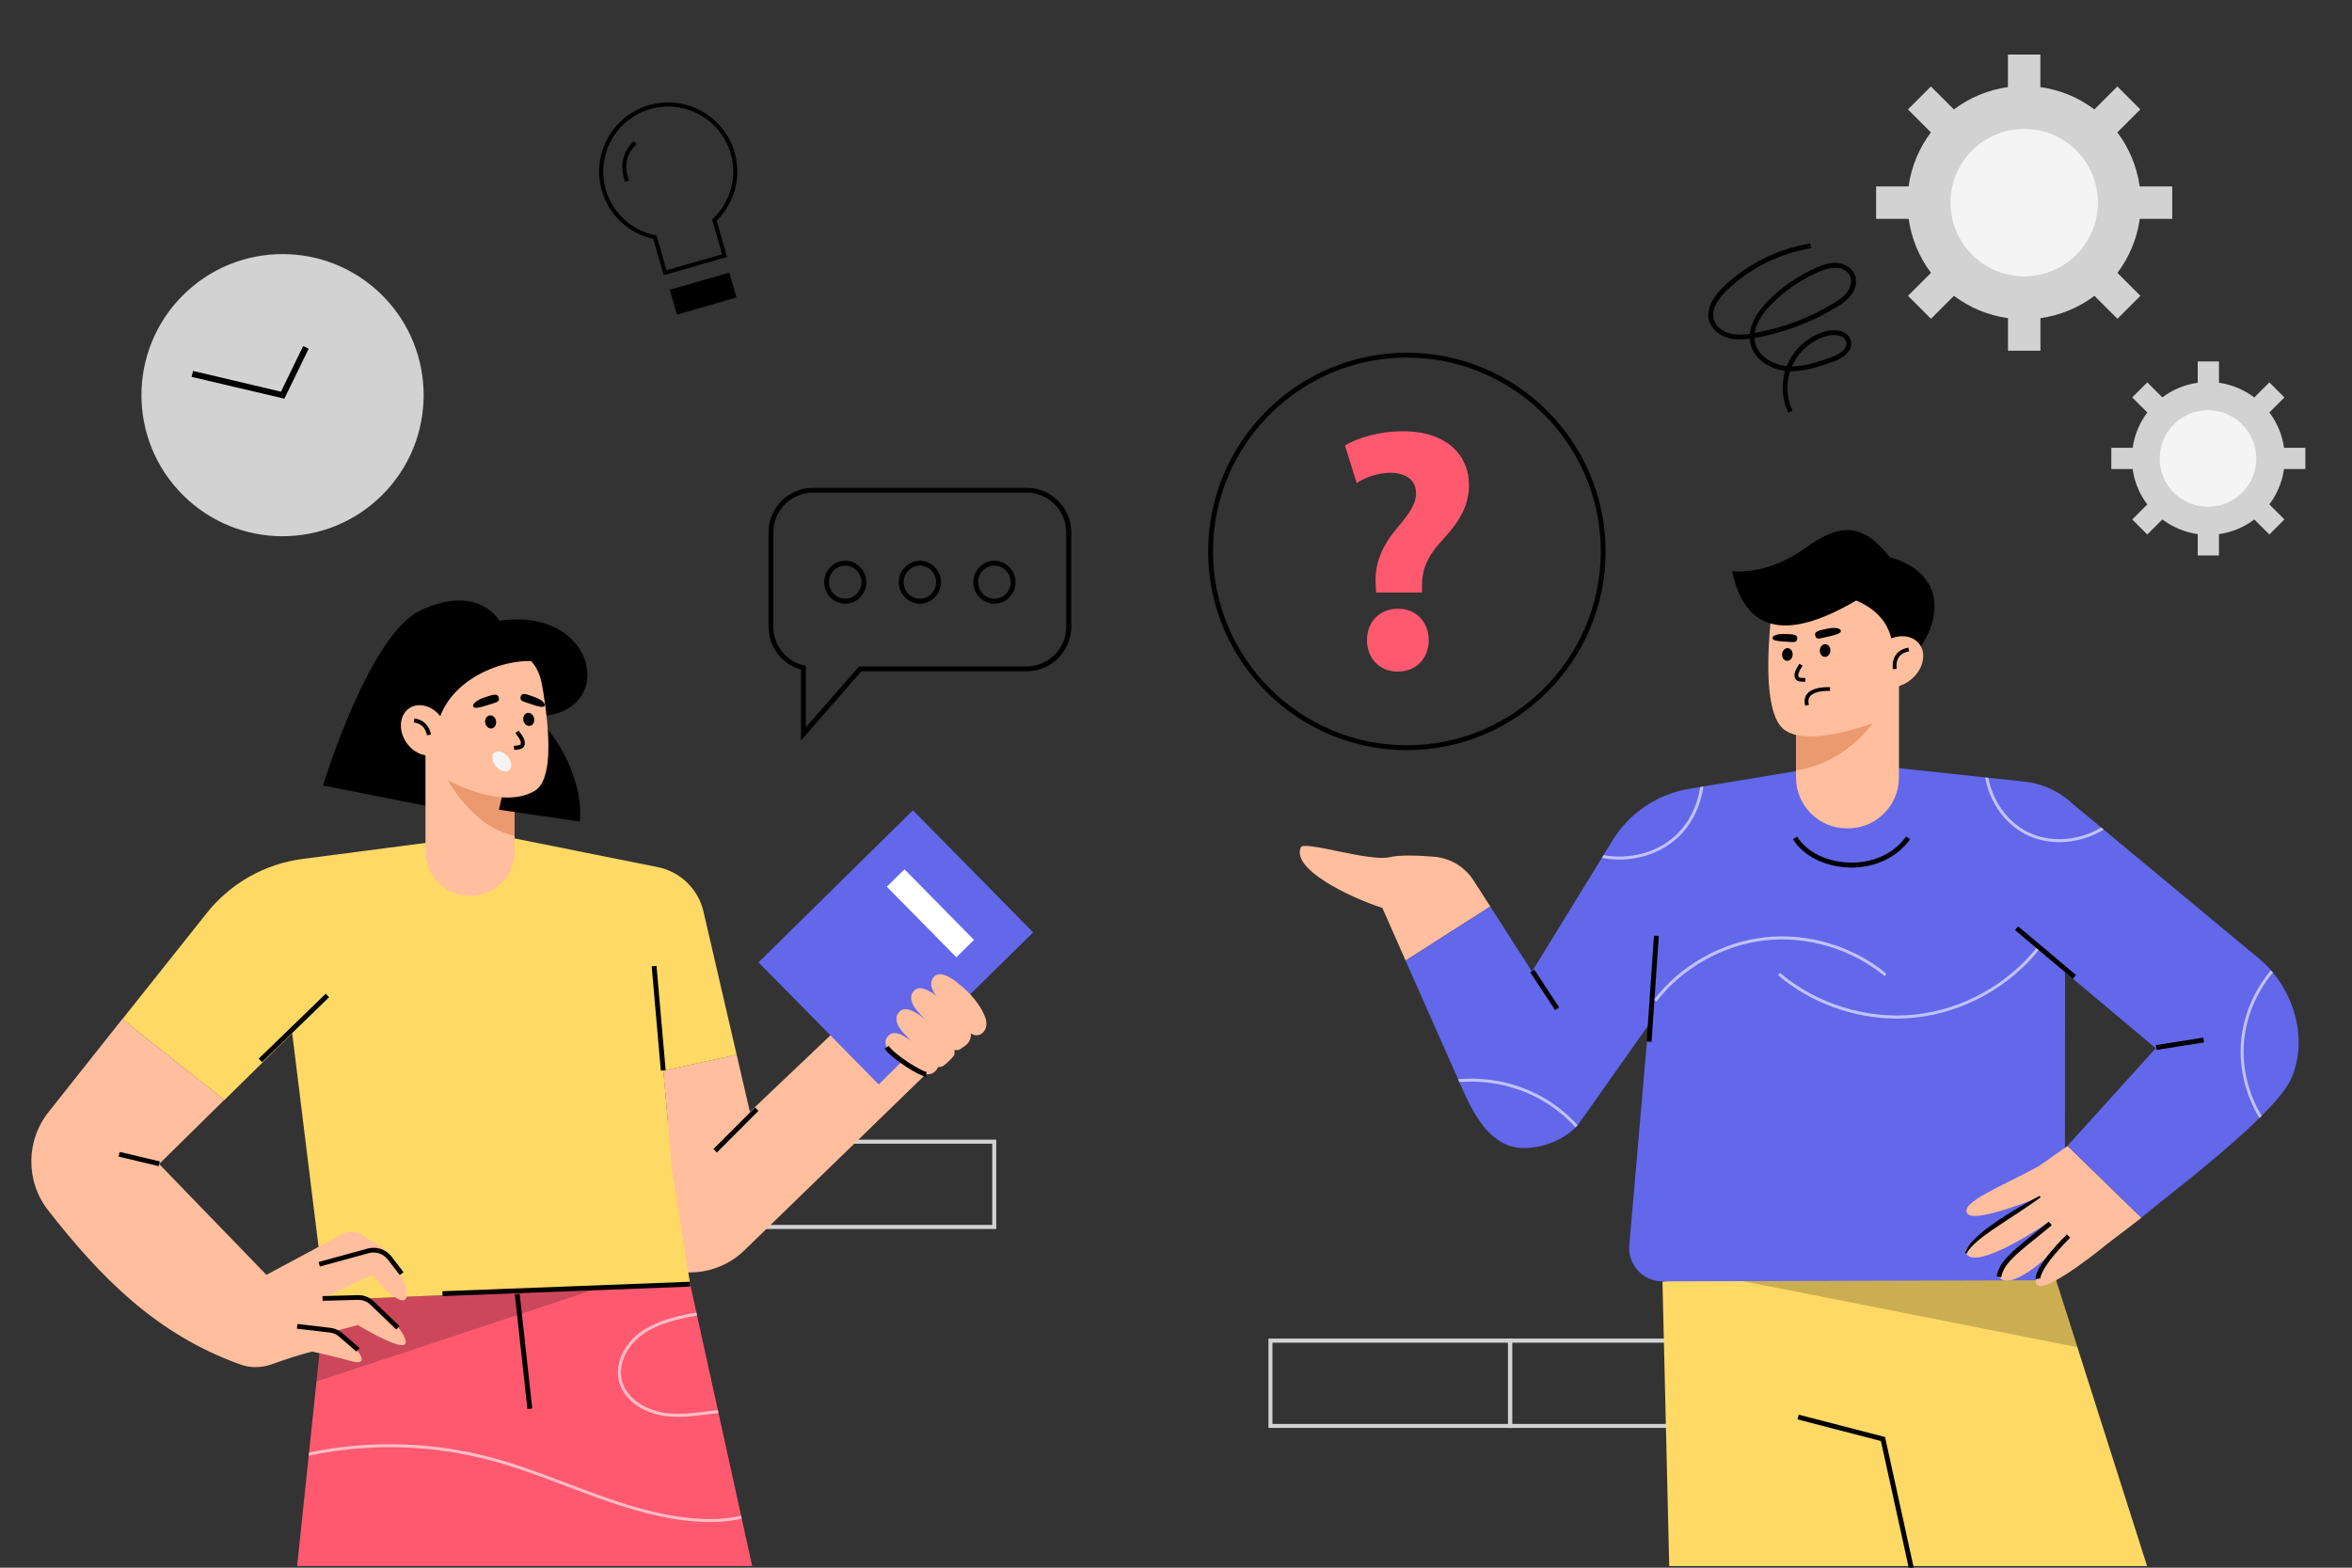 <?xml version="1.0" encoding="utf-8"?>
<!-- Generator: Adobe Illustrator 26.0.3, SVG Export Plug-In . SVG Version: 6.00 Build 0)  -->
<svg version="1.1" xmlns="http://www.w3.org/2000/svg" xmlns:xlink="http://www.w3.org/1999/xlink" x="0px" y="0px"
	 viewBox="0 0 3000 2000" style="enable-background:new 0 0 3000 2000;" xml:space="preserve">
<rect x="0" y="0" width="3000" height="2000" fill="#333333" stroke="none"/>
<style type="text/css">
	.st0{fill:#D2D2D2;}
	.st1{fill:#FFBE9D;}
	.st2{fill:#6367EA;}
	.st3{fill:#FFFFFF;}
	.st4{fill:#FF5970;}
	.st5{opacity:0.6;}
	.st6{opacity:0.2;}
	.st7{fill:#FFD966;}
	.st8{fill:#EB996F;}
	.st9{fill:#F4F4F4;}
</style>
<g id="BACKGROUND">
</g>
<g id="OBJECTS">
	<g>
		<g>
			<g>
				<path class="st0" d="M1928.7,1821.7h-310.8v-114h310.8V1821.7z M1623,1816.6h300.5v-103.6H1623V1816.6z"/>
				<path class="st0" d="M2234.3,1821.7h-310.8v-114h310.8V1821.7z M1928.7,1816.6h300.5v-103.6h-300.5V1816.6z"/>
			</g>
			<g>
				<path class="st0" d="M1270.8,1567.9H959.9v-114h310.8V1567.9z M965.1,1562.7h300.5v-103.6H965.1V1562.7z"/>
			</g>
		</g>
		<g>
			<g>
				
					<ellipse transform="matrix(0.707 -0.707 0.707 0.707 -250.886 402.602)" class="st0" cx="360.5" cy="504.1" rx="180" ry="180"/>
				<polygon points="362.7,508.6 244.4,480.8 246.2,473.2 358.4,499.7 386.7,441.5 393.7,444.9 				"/>
			</g>
			<g>
				<rect x="857.5" y="358.2" transform="matrix(0.961 -0.276 0.276 0.961 -68.568 262.087)" width="79" height="33"/>
				<path d="M846.5,351.1l-13.3-46.3c-31.6-7-56.6-30.5-65.6-61.7c-13.4-46.7,13.7-95.6,60.4-109c46.7-13.4,95.6,13.7,109,60.4
					c8.9,31.1,0.2,64.3-22.9,87.1l13.3,46.3L846.5,351.1z M852.3,135.9c-7.6,0-15.2,1-22.8,3.2c-43.9,12.6-69.4,58.6-56.8,102.6
					c8.5,29.8,32.8,52.1,63.2,58.4l1.5,0.3l12.7,44.4l71-20.4L908.3,280l1.1-1.1c22.5-21.4,31.1-53.2,22.6-83l0,0
					C921.6,159.6,888.3,135.9,852.3,135.9z"/>
				<path d="M797.4,232c-7.3-20.4-3.6-37.8,11-52l3.6,3.7c-13.2,12.8-16.4,28-9.7,46.5L797.4,232z"/>
			</g>
			<g>
				<path d="M1021.7,944.5v-90.2c-24.5-6.9-41.4-29-41.4-54.7V679.1c0-31.3,25.5-56.8,56.8-56.8h272.5c31.3,0,56.8,25.5,56.8,56.8
					v120.5c0,31.3-25.5,56.8-56.8,56.8h-210.8L1021.7,944.5z M1037,628.5c-27.9,0-50.6,22.7-50.6,50.6v120.5
					c0,23.6,16.1,43.9,39,49.2l2.4,0.6v78.5l68-77.7h213.6c27.9,0,50.6-22.7,50.6-50.6V679.1c0-27.9-22.7-50.6-50.6-50.6H1037z"/>
				<g>
					<path d="M1078.1,770.2c-14.8,0-26.9-12.3-26.9-27.4c0-15.1,12.1-27.4,26.9-27.4s26.9,12.3,26.9,27.4
						C1105,757.9,1092.9,770.2,1078.1,770.2z M1078.1,721.6c-11.4,0-20.7,9.5-20.7,21.1c0,11.7,9.3,21.1,20.7,21.1
						c11.4,0,20.7-9.5,20.7-21.1C1098.8,731.1,1089.5,721.6,1078.1,721.6z"/>
					<path d="M1173.3,770.2c-14.8,0-26.9-12.3-26.9-27.4c0-15.1,12.1-27.4,26.9-27.4c14.8,0,26.9,12.3,26.9,27.4
						C1200.2,757.9,1188.1,770.2,1173.3,770.2z M1173.3,721.6c-11.4,0-20.7,9.5-20.7,21.1c0,11.7,9.3,21.1,20.7,21.1
						c11.4,0,20.7-9.5,20.7-21.1C1194,731.1,1184.7,721.6,1173.3,721.6z"/>
					<path d="M1268.4,770.2c-14.8,0-26.9-12.3-26.9-27.4c0-15.1,12.1-27.4,26.9-27.4c14.8,0,26.9,12.3,26.9,27.4
						C1295.3,757.9,1283.3,770.2,1268.4,770.2z M1268.4,721.6c-11.4,0-20.7,9.5-20.7,21.1c0,11.7,9.3,21.1,20.7,21.1
						c11.4,0,20.7-9.5,20.7-21.1C1289.1,731.1,1279.8,721.6,1268.4,721.6z"/>
				</g>
			</g>
			<g>
				<g>
					<path class="st1" d="M956.5,1418.5l141.4-134.4l85.2,84.2l-233.6,226.8c-40.4,39.2-105.3,37.3-143.3-4.3l0,0l36.1-160.4
						L956.5,1418.5z"/>
					<polygon class="st1" points="956.5,1418.5 857.2,1492.4 846.1,1365.9 939.6,1345.4 					"/>
					<g>
						
							<rect x="1033.3" y="1069.5" transform="matrix(0.702 0.713 -0.713 0.702 1201.638 -453.773)" class="st2" width="218.4" height="276.3"/>
						
							<rect x="1123.4" y="1148.4" transform="matrix(0.702 0.713 -0.713 0.702 1183.876 -498.129)" class="st3" width="126.3" height="31.6"/>
					</g>
					<g>
						<path class="st1" d="M1252.7,1318.2c-4.1,3.3-9.6,3.4-14,0.4c-3-2-5.3-5-7.6-7.8c-10.8-13.5-23.2-25.3-34.8-38
							c-6.4-7-12.7-18.4-5-26.7c9.4-10.2,29.2,6.7,36.1,12.7c10.2,8.8,19.8,19.8,26,31.7c2.9,5.6,5.8,12.5,4.5,18.9
							C1257.3,1312.9,1255.3,1316.1,1252.7,1318.2z"/>
						<path class="st1" d="M1227.4,1336.5c-0.2,0.1-0.3,0.3-0.4,0.4c-11.8,10.7-24-11.1-30.4-18.1c-8.7-9.4-17.3-18.7-25.9-28.2
							c-6.4-7-12.7-18.4-4.9-26.7c9.4-10.2,29.2,6.7,36.2,12.7c10.2,8.7,27.3,19.5,33.5,31.5
							C1238.9,1314.9,1242.3,1328.7,1227.4,1336.5z"/>
						<path class="st1" d="M1204.8,1358.6c-4.1,3.3-9.4,3.5-13.6,0.8c-2.9-1.9-5.1-4.6-7.2-7.3c-10.1-12.8-21.9-23.7-32.8-35.7
							c-6-6.6-11.8-17.4-4.1-25.6c9.4-10.1,28.2,5.7,34.9,11.3c9.7,8.2,24.4,10.2,30.1,21.6c2.7,5.3,6.6,15.3,5.2,21.6
							C1216.5,1348.5,1207.5,1356.5,1204.8,1358.6z"/>
						<path class="st1" d="M1196.3,1361.9c2.1-4.6,1.3-9.5-1.6-12.8c-2-2.3-4.9-3.2-7.2-5c-14.9-11.1-23.1-14.8-34.7-22.2
							c-6.4-4.1-16.2-7-21.7,2.1c-6.7,11,9.3,24.8,15,29.6c8.3,7.1,18.3,13.1,28.5,15.8c4.8,1.3,10.6,2.2,15.5-0.6
							C1192.7,1367.4,1194.9,1364.8,1196.3,1361.9z"/>
					</g>
					<rect x="900.2" y="1438.5" transform="matrix(0.707 -0.708 0.708 0.707 -744.93 1086.271)" width="75.1" height="6.2"/>
					<path d="M1181.1,1373.7c-9-1.1-43.5-22.7-52.7-35.8l5.1-3.6c8.5,12.1,41.8,32.5,48.3,33.2L1181.1,1373.7z"/>
				</g>
				<g>
					<polygon class="st4" points="959.4,1997.9 379,1997.9 403.7,1762.6 414.6,1658.9 762,1643.8 880.4,1638.7 					"/>
					<g class="st5">
						<path class="st3" d="M945.3,1933.7c-14.3,3.3-30.3,4.8-48.1,4.1c-60-2.3-117.5-24.1-173.2-45.2c-31.4-11.9-63.8-24.2-96.5-33
							c-76-20.4-156.3-22.6-233.3-6.5l-0.4,4c76.8-16.2,156.8-14.2,232.7,6.2c32.5,8.7,64.9,21,96.1,32.8
							c56,21.2,113.8,43.1,174.4,45.5c18.2,0.7,34.5-0.8,49.1-4.2L945.3,1933.7z"/>
						<path class="st3" d="M853.2,1807.1c16.8,1.4,33.8-0.7,50.1-2.8c4.3-0.5,8.7-1.1,13.1-1.6l-0.8-3.8c-4.3,0.5-8.5,1-12.7,1.5
							c-16.2,2.1-32.9,4.2-49.3,2.8c-24.6-2.1-54-16.2-60.4-42.2c-5.3-22,7.9-44.1,23.3-56.2c17.3-13.7,39.2-19.7,60.4-24.2
							c4.1-0.9,8.2-1.5,12.2-2.3l-0.8-3.8c-4.1,0.8-8.1,1.4-12.2,2.3c-21.6,4.6-44,10.8-62,24.9c-16.4,12.9-30.4,36.6-24.6,60.2
							C796.2,1789.9,826.4,1804.8,853.2,1807.1z"/>
					</g>
					<polygon class="st6" points="762,1643.8 403.7,1762.6 414.6,1658.9 					"/>
					<rect x="664.6" y="1650.6" transform="matrix(0.994 -0.109 0.109 0.994 -183.856 83.002)" width="6.2" height="147.2"/>
				</g>
				<g>
					<path class="st7" d="M857.2,1492.4l23.2,146.3l-465.7,20.1l-54.1-438.7l69.2-130l198.9-26l210.1,42.1
						c28.9,5.8,51.9,28,58.5,56.8l42.3,182.5l-93.4,20.5L857.2,1492.4z"/>
					
						<rect x="837.2" y="1232.5" transform="matrix(0.996 -8.732737e-02 8.732737e-02 0.996 -110.257 78.346)" width="6.2" height="133.6"/>
					
						<rect x="564.4" y="1641.7" transform="matrix(0.999 -3.824751e-02 3.824751e-02 0.999 -62.379 28.835)" width="316.1" height="6.2"/>
				</g>
				<g>
					<path class="st7" d="M386.5,1304.7l43.2-214.6l-43.8,5.7c-48.2,6.3-92,31.1-122.2,69.1l-107.6,135.3l130.1,103.2L386.5,1304.7z
						"/>
					<path class="st1" d="M466.9,1655l-55.6,1.5l63.2-30.1c0,0,29.3,35.3,40.5,32.3c11.3-3-3-38.3-26.3-66.2l-28.6-17.9
						c-6.8-4.2-15.3-4.5-22.4-0.7l-97.9,52.5l-136.8-141.4l83.1-81.8l-130.1-103.2L63.3,1417c-30.4,36.6-31.2,89.6-1.9,127.1
						c66.5,85,138,158.5,245.4,196.7c12.5,4.5,26.2,4.4,38.8,0c16.1-5.7,39-13.4,52.9-16.5c0,0,33.6,7.5,48.9,12
						c27.7,8.2,10.5-17.3-18.8-38.4l27.9-7.5c0,0,45.1,27.8,57.9,25.5C527.1,1713.7,500,1677.6,466.9,1655z"/>
					<path d="M509.9,1626.7l-15.2-19.8c-5.7-7.4-15.3-10.6-24.3-8.2l-62.4,17.1l-1.6-5.8l62.4-17.1c11.4-3.1,23.5,0.9,30.7,10.3
						l15.2,19.8L509.9,1626.7z"/>
					<path d="M454.6,1724.3l-22.1-19.1c-3.3-2.9-7.4-4.7-11.8-5.2l-42-4.9l0.7-6l42,4.9c5.6,0.7,10.8,2.9,15.1,6.6l22.1,19.1
						L454.6,1724.3z"/>
					
						<rect x="174.3" y="1452.7" transform="matrix(0.231 -0.973 0.973 0.231 -1302.529 1309.579)" width="6.2" height="52.7"/>
					<path d="M505.4,1696.1l-32.9-31.6c-4.3-4.1-10.2-6.4-16-6.2l-45,1.2l-0.2-6l45-1.2c7.5-0.3,14.9,2.7,20.4,7.9l32.9,31.6
						L505.4,1696.1z"/>
					<rect x="315.4" y="1308.3" transform="matrix(0.718 -0.696 0.696 0.718 -807.061 630.784)" width="119.1" height="6.2"/>
				</g>
				<g>
					<path d="M675.1,913.6c114.7,7.2,92.1-140.8-38.2-121.7c0,0-26.7-48.1-100.8-13C470.3,810,412,1002.1,412,1002.1l140.8,27.8
						L675.1,913.6z"/>
					<path class="st1" d="M656.4,953.7V1086c0,31.4-25.4,56.9-56.8,56.9c-31.4,0-56.9-25.5-56.9-56.9V953.7H656.4z"/>
					<path class="st8" d="M656.4,1014.1v52.4c-40.6-9.7-68.5-40.7-90.9-80.7L656.4,1014.1z"/>
					<path d="M666.6,901.4c39.6,24,78.3,91.4,73,146.7l-103.2-15.1L666.6,901.4z"/>
					<path class="st1" d="M699.2,963.9c-1.2,21-6,38.9-17.9,45.5c-49.1,27.6-129-24.5-129-24.5l-9.6-61.8l-10.1-71l66.2-27.1
						c33.3-8.9,59.5-2.2,78.6,18.3c10.6,11.5,13.2,24.5,15.6,39.9c2,12.7,4.6,30.7,5.8,49.2C699.5,943.1,699.7,953.8,699.2,963.9z"
						/>
					<path d="M556.6,935.4c5.6-60.8,73.8-93.8,122.4-92c-34.7-39.1-71.4-34.1-99.9-39.1l-77.3,47.8L556.6,935.4z"/>
					
						<ellipse transform="matrix(0.836 -0.549 0.549 0.836 -422.67 449.298)" class="st1" cx="540.5" cy="932" rx="27.4" ry="33.9"/>
					<path d="M544.7,938.1c-2.1-9.8-7.5-15-16.9-16.5l0.8-5.1c11.5,1.8,18.6,8.7,21.2,20.5L544.7,938.1z"/>
					<g>
						<path d="M632.7,919.8c0.8,4.6-1.7,8.8-5.5,9.5c-3.8,0.6-7.5-2.6-8.3-7.1c-0.8-4.6,1.7-8.8,5.5-9.5
							C628.2,912,632,915.2,632.7,919.8z"/>
						<path d="M681.3,916.4c0.9,4.6-1.4,8.9-5.2,9.6c-3.8,0.7-7.6-2.4-8.5-6.9c-0.9-4.6,1.4-8.9,5.2-9.6
							C676.6,908.8,680.4,911.9,681.3,916.4z"/>
						<path d="M656.1,956.8l-0.9-5.1c0.9-0.2,1.9-0.3,2.9-0.4c5.4-0.6,6.4-1.2,6.2-3.8c-0.2-3.3-3.1-7.2-5.5-10.3
							c-0.5-0.7-1-1.4-1.5-2l4.2-3c0.4,0.6,0.9,1.2,1.4,1.9c2.8,3.7,6.2,8.2,6.5,13.1c0.5,8.1-6.6,8.9-10.8,9.3
							C657.7,956.5,656.9,956.6,656.1,956.8z"/>
						<path class="st9" d="M647.5,964.9c5.3,6.1,6.2,13.9,2.1,17.5c-4.1,3.6-11.7,1.5-17-4.6c-5.3-6.1-6.2-13.9-2.1-17.5
							C634.6,956.8,642.2,958.8,647.5,964.9z"/>
						<path d="M636.3,890.6c0.9,5.2-3,5.3-15.5,9.3c-9,2.9-16.2,4.6-17.3,1.2c-1.1-3.3,5.4-8.4,14.4-11.3
							C627.1,886.9,635.1,883.2,636.3,890.6z"/>
						<path d="M664,889.5c-0.8,5,2.9,5.2,14.6,9.2c8.5,2.9,15.2,4.6,16.2,1.4c1-3.2-5.2-8.2-13.7-11.1S665.1,882.4,664,889.5z"/>
					</g>
				</g>
			</g>
		</g>
		<g>
			<g>
				<path d="M1794.5,957c-139.8,0-253.5-113.7-253.5-253.5S1654.7,450,1794.5,450c139.8,0,253.5,113.7,253.5,253.5
					S1934.3,957,1794.5,957z M1794.5,456.2c-136.4,0-247.3,110.9-247.3,247.3c0,136.4,110.9,247.3,247.3,247.3
					s247.3-110.9,247.3-247.3C2041.8,567.1,1930.8,456.2,1794.5,456.2z"/>
				<path class="st4" d="M1755.1,755.9l-0.4-11.4c-1.3-22.5,6.1-45.4,26-69.2c14.1-16.7,25.5-30.8,25.5-45.8
					c0-15.4-10.1-25.6-32.1-26.4c-14.5,0-32.2,5.3-43.6,13.2l-15-48c15.9-9.3,42.3-18.1,73.6-18.1c58.2,0,84.6,32.2,84.6,68.7
					c0,33.5-20.7,55.5-37.4,74c-16.3,18.1-22.9,35.2-22.5,55.1v7.9H1755.1z M1743.6,816.7c0-23.4,16.3-40.1,39.2-40.1
					c23.8,0,39.2,16.7,39.6,40.1c0,22.9-15.9,40.1-39.6,40.1C1759.5,856.8,1743.6,839.6,1743.6,816.7z"/>
			</g>
			<g>
				<g>
					<path class="st0" d="M2770.7,279.2v-41.4h-41.5c-3.6-25.6-13.6-49.1-28.5-68.9l29.3-29.3l-29.3-29.3l-29.3,29.3
						c-19.7-14.9-43.2-24.9-68.9-28.5V69.6h-41.4v41.5c-25.6,3.6-49.1,13.6-68.9,28.5l-29.3-29.3l-29.3,29.3l29.3,29.3
						c-14.9,19.7-24.9,43.2-28.5,68.9H2393v41.4h41.5c3.6,25.6,13.6,49.1,28.5,68.9l-29.3,29.3l29.3,29.3l29.3-29.3
						c19.7,14.9,43.2,24.9,68.9,28.5v41.5h41.4v-41.5c25.6-3.6,49.1-13.6,68.9-28.5l29.3,29.3l29.3-29.3l-29.3-29.3
						c14.9-19.7,24.9-43.2,28.5-68.9H2770.7z"/>
					<circle class="st9" cx="2581.9" cy="258.5" r="94"/>
				</g>
				<g>
					<path class="st0" d="M2940.5,598.4v-27.1h-27.2c-2.3-16.8-8.9-32.2-18.7-45.1l19.2-19.2l-19.2-19.2l-19.2,19.2
						c-12.9-9.7-28.3-16.3-45.1-18.7v-27.2h-27.1v27.2c-16.8,2.3-32.2,8.9-45.1,18.7l-19.2-19.2l-19.2,19.2l19.2,19.2
						c-9.7,12.9-16.3,28.3-18.7,45.1h-27.2v27.1h27.2c2.3,16.8,8.9,32.2,18.7,45.1l-19.2,19.2l19.2,19.2l19.2-19.2
						c12.9,9.7,28.3,16.3,45.1,18.7v27.2h27.1v-27.2c16.8-2.3,32.2-8.9,45.1-18.7l19.2,19.2l19.2-19.2l-19.2-19.2
						c9.7-12.9,16.3-28.3,18.7-45.1H2940.5z"/>
					
						<ellipse transform="matrix(0.16 -0.987 0.987 0.16 1788.321 3271.681)" class="st9" cx="2816.9" cy="584.9" rx="61.6" ry="61.6"/>
				</g>
			</g>
			<path d="M2280.9,526.7c-7.8-16.6-9.2-36-4-53.6c-18.6-2.2-40-14.1-44.5-35.6c-0.4-1.8-0.6-3.6-0.7-5.4
				c-8.6,1.2-17.5,1.6-26.2-0.6c-12.3-3.1-22-11.3-25.2-21.5c-5.4-17,6.9-33.5,18.2-44.3c30.1-28.9,69.4-48.5,110.6-55.1l1,6.1
				c-40,6.4-78.1,25.4-107.3,53.5c-10,9.6-21,24-16.6,38c3.1,9.8,12.7,15.4,20.8,17.4c8.1,2,16.6,1.5,24.9,0.3
				c1.5-16.3,12.6-31.1,22.6-41.4c17.6-18.1,39.1-32.9,62.2-43c7.4-3.2,16.2-6.5,25.4-6.1c10.3,0.4,19.4,5.8,23.2,13.7
				c3.8,7.9,2.4,18-3.5,26.4c-5.2,7.4-12.9,12.5-19.7,16.6c-31.6,19.3-67.6,32.8-104.1,39.1c0,0-0.1,0-0.1,0
				c0.1,1.7,0.3,3.4,0.6,5.1c3.7,18.1,23.1,29.2,40.3,30.8c0.1,0,0.1,0,0.2,0c0.5-1.2,1-2.4,1.5-3.5c9.1-19.8,27-35.1,48-41
				c8.8-2.4,18.5-1.6,24.8,2.1c4,2.4,6.6,5.9,7.6,10.2c2.5,11-6.7,21.2-24.6,27.3c-16.2,5.6-34.5,11.8-53.1,11.4
				c-5.3,16.4-4.2,34.8,3.2,50.5L2280.9,526.7z M2338.8,427.4c-2.8,0-5.8,0.4-8.6,1.2c-19.2,5.4-35.7,19.4-44,37.6
				c-0.2,0.4-0.4,0.8-0.5,1.2c16.8-0.1,33.7-5.9,48.7-11.1c5.5-1.9,23.1-8.9,20.5-20.1c-0.6-2.6-2.2-4.7-4.7-6.2
				C2347.2,428.3,2343.1,427.4,2338.8,427.4z M2340.6,341.6c-7.6,0-15.1,2.8-21.6,5.6c-22.4,9.7-43.2,24.1-60.2,41.6
				c-8.9,9.2-18.7,22.1-20.7,36c35.3-6.2,70.1-19.4,100.7-38c6.2-3.8,13.3-8.4,17.8-14.9c4.6-6.5,5.7-14.4,3-20.2
				c-2.8-5.9-9.8-9.9-17.9-10.2C2341.4,341.6,2341,341.6,2340.6,341.6z"/>
			<g>
				<g>
					<polygon class="st7" points="2738.6,1997.9 2129.1,1997.9 2120.5,1635.2 2178.6,1625.7 2598.2,1556.8 2649.7,1718.6 					"/>
					<polygon class="st6" points="2649.7,1718.6 2178.6,1625.7 2598.2,1556.8 					"/>
					<polygon points="2434.8,2000.9 2399.1,1838.4 2292.7,1810.8 2294.3,1804.8 2404.4,1833.3 2440.9,1999.6 					"/>
				</g>
				<g>
					<path class="st2" d="M2112.3,1194.6l-34.1,394.1c-2.1,24.8,17.4,46.1,42.3,46l471.1-1.3c22.9-0.1,41.6-18.4,42.2-41.3
						l0.3-505.9l-225.6-7.5l-215.5,11L2112.3,1194.6z"/>
					<g>
						<path class="st1" d="M2600.8,1487.6c-46.6,25.6-100.2,45.8-91.7,60.2c8.5,14.4,93.2-21.1,93.2-21.1s-102.5,57.5-94.7,72.2
							c12.9,24.4,106.8-40.6,106.8-40.6s-73.4,58.4-64.7,70.7c15.8,22.2,76.7-39.1,76.7-39.1c-10.5,10.5-36.6,42.8-27.6,49.7
							c13.1,10,89.7-53.2,89.7-53.2l43-32.8l-94.2-91.7L2600.8,1487.6z"/>
						<path class="st1" d="M1879.5,1123.2c-11.1-17.3-29.7-28.5-50.2-30.2c-19.9-1.6-43.8-2.6-57.1,0.6
							c-25.6,6-108.8-21.5-112.9-12.7c-12.8,27.7,61.8,63.8,103.9,77.4l29.7,67.2l108-69L1879.5,1123.2z"/>
						<path class="st2" d="M2879.2,1221.1l-234.6-194.8c-17.1-16.4-39.1-26.7-62.7-29.2l-226.3-24.2l-201.2,33.5
							c-40.3,6.7-75.8,30.5-97.3,65.3l-103,167.8l-53.3-83l-108,69c23.9,53.9,47.7,107.8,71.6,161.7c7.6,17.2,16,34.6,27.7,49.5
							c9.8,12.3,22.8,23.1,38.4,26.5c28,6.2,68.1-8.1,84.7-31.6l173.2-245.4l335.9-38l225.4,189.1l-112.6,124.5l94.2,91.7
							c27.6-23.8,170.3-129.7,191.1-177.4C2946,1322.6,2923.7,1256.6,2879.2,1221.1z"/>
						<g>
							<path d="M2596.6,1631.9c-0.5-2.4-0.9-16.6,39.7-57.1l4.2,4.2c-38.6,38.6-38,51.7-38,51.9L2596.6,1631.9z"/>
							<path d="M2552.6,1629.5l-5.9-1c3.2-18.7,19.3-31.7,46-53.2c6.2-5,13.1-10.6,20.5-16.8l3.9,4.6c-7.5,6.2-14.3,11.8-20.6,16.8
								C2570.9,1600.5,2555.4,1613,2552.6,1629.5z"/>
							<path d="M2506.4,1598.5c3.5-10.2,11.5-17.3,19-24.1c7.7-6.7,16-12.4,24.3-18.2c8.4-5.6,16.9-10.9,25.6-16
								c8.7-5,17.4-10,26.3-14.6l1.2,2c-8.1,6-16.5,11.5-24.8,17.1l-25.1,16.5c-8.4,5.4-16.5,11.2-24.4,17.1c-4,3-7.7,6.2-11.2,9.6
								c-3.4,3.4-6.8,7.1-8.8,11.3L2506.4,1598.5z"/>
						</g>
					</g>
					<g class="st5">
						<g>
							<path class="st3" d="M2899.1,1240.8c-0.8-1-1.7-2-2.5-3c-21.9,26.1-35.8,58.9-38.3,92.9c-2.4,33.3,6.4,67.2,23.7,95.8
								c1-0.9,1.9-1.9,2.8-2.8c-16.6-27.7-25-60.4-22.7-92.7C2864.5,1298.1,2877.9,1266.2,2899.1,1240.8z"/>
						</g>
						<g>
							<path class="st3" d="M2012.3,1435.5c-11.9-13.1-25.7-24.5-41-33.6c-33.4-20-72.9-28.5-111.5-25.1c0.6,1.2,1.1,2.5,1.7,3.7
								c37.3-3,75.5,5.4,107.8,24.7c15,9,28.6,20.2,40.3,33.1C2010.6,1437.4,2011.5,1436.5,2012.3,1435.5z"/>
						</g>
						<g>
							<path class="st3" d="M2583.5,1064.3c13.4,6.9,28.3,10.1,43.2,10.1c19.8,0,39.7-5.7,56.6-16.1l-3.1-2.6
								c-28.3,17-65.3,20.4-94.8,5.2c-26.1-13.5-43.8-40-49.3-68.7l-4-0.4C2537.4,1022,2555.9,1050.1,2583.5,1064.3z"/>
						</g>
						<g>
							<path class="st3" d="M2168.7,1004c-3.5,23.7-14.4,46.3-32.1,62.4c-24.1,22-59.2,30.5-91.3,24.5l-2.1,3.5
								c7.3,1.5,14.8,2.2,22.3,2.2c26.9,0,53.9-9.3,73.8-27.4c18.6-17,30-40.9,33.4-66L2168.7,1004z"/>
						</g>
						<g>
							<path class="st3" d="M2112.7,1277.9l-3.1-2.4c33.6-43.8,86.4-73.6,141.3-79.7c54.9-6.1,113,11.2,155.4,46.5l-2.5,3
								c-41.7-34.6-98.7-51.7-152.5-45.6C2197.6,1205.7,2145.7,1234.9,2112.7,1277.9z"/>
						</g>
						<g>
							<path class="st3" d="M2419.8,1299.5c-54.8,0-110.2-19.9-151.8-55.3l2.5-3c46.6,39.6,110.7,59.5,171.5,53.2
								c60.8-6.2,119.5-38.7,157.1-87l3.1,2.4c-38.2,49-98,82.1-159.8,88.4C2434.9,1299.1,2427.3,1299.5,2419.8,1299.5z"/>
						</g>
					</g>
					<g>
						
							<rect x="1966.8" y="1234.8" transform="matrix(0.836 -0.549 0.549 0.836 -370.284 1287.928)" width="6.2" height="57.6"/>
						
							<rect x="2040" y="1259.1" transform="matrix(6.834953e-02 -0.998 0.998 6.834953e-02 704.367 3278.637)" width="135.4" height="6.2"/>
						<rect x="2606.2" y="1167.4" transform="matrix(0.644 -0.765 0.765 0.644 -1.283 2428.465)" width="6.2" height="96.5"/>
						<path d="M2361.6,1106.8c-1.2,0-2.5,0-3.7-0.1c-30.7-1.1-57.9-14.9-71-36.1l5.3-3.3c12,19.4,37.3,32.1,65.9,33.1
							c30.6,1.1,57.3-11.1,73.3-33.3l5,3.6C2420,1093.6,2392.3,1106.8,2361.6,1106.8z"/>
						<rect x="2749.4" y="1329.5" transform="matrix(0.988 -0.155 0.155 0.988 -172.622 445.896)" width="61.2" height="6.2"/>
					</g>
				</g>
				<g>
					<path class="st1" d="M2422.2,869.1l-0.1,122.8c0,35.8-29,64.9-64.9,64.9h-1.5c-35.8,0-64.9-29.1-64.9-64.9V869.1H2422.2z"/>
					<path class="st8" d="M2393.4,916.4c-27.3,38.8-65.8,61.5-102.5,66.3v-66.1l68.4-20.5L2393.4,916.4z"/>
					<path class="st1" d="M2429.8,760.2l-10.8,75.4l-18,82.6c0,0-100.5,41.3-129.2,9c-7.1-8-11.3-21.6-13.7-37.5
						c-1.8-11.5-2.5-24.3-2.6-37.1c-0.4-40.8,5.5-81.6,5.5-81.6L2429.8,760.2z"/>
					<path d="M2414.6,838c1.3-35.3-15.5-58.5-47-71.9c-86.2,50.7-141.4,42.7-158.3-37.3c0,0,44.2,5.5,91.3-28.3
						c47-33.9,74.7-33.9,109.9,10.4c63.6,17.3,74,71.9,31.1,125.8L2414.6,838z"/>
					
						<ellipse transform="matrix(0.782 -0.623 0.623 0.782 1.288 1691.464)" class="st1" cx="2419.1" cy="843.9" rx="37.1" ry="29.4"/>
					<g>
						<path d="M2321.2,829.5c-0.3,4.5,2.5,8.3,6.2,8.5c3.7,0.2,7-3.2,7.2-7.7c0.3-4.5-2.5-8.3-6.2-8.5S2321.5,825,2321.2,829.5z"/>
						<path d="M2273.1,834.4c-0.4,4.5,2.3,8.4,6,8.7c3.7,0.3,7-3,7.4-7.5s-2.3-8.4-6-8.7C2276.8,826.5,2273.5,829.9,2273.1,834.4z"
							/>
						<path d="M2302.6,869.8c-0.8-0.1-1.6-0.1-2.5-0.1c-4.1,0-10.9-0.1-11.2-7.8c-0.2-4.7,2.7-9.4,5-13.2l1.2-1.9l4.1,2.4l-1.2,2
							c-2,3.2-4.4,7.3-4.3,10.5c0.1,2.6,1.1,3.1,6.5,3.2c1,0,1.9,0,2.8,0.1L2302.6,869.8z"/>
						<path d="M2315.6,811.7c1.8,4.8,5.1,2.9,17.4,0.2c9-2,15.7-4.1,15-7.4c-0.7-3.3-8.6-4.4-17.5-2.4
							C2321.5,804.1,2313,805,2315.6,811.7z"/>
						<path d="M2292.2,815.6c-1.2,4.8-4.5,3.6-16.4,2.9c-8.7-0.5-15.3-1.4-15-4.7c0.3-3.2,7.6-5.5,16.3-5
							C2285.8,809.3,2293.9,808.8,2292.2,815.6z"/>
						<path d="M2302.7,900.4c-1.7-5.9-1-10.9,2-14.8c6-7.8,19.3-9.2,29.5-9l-0.1,4.8c-12.8-0.2-21.9,2.3-25.6,7.2
							c-2.1,2.7-2.5,6.2-1.2,10.6L2302.7,900.4z"/>
					</g>
					<path d="M2414.3,853.7c-1.3-15.3,5.3-24.6,19.8-27.5l1,4.7c-12.2,2.5-17.1,9.4-16,22.5L2414.3,853.7z"/>
				</g>
			</g>
		</g>
	</g>
</g>
</svg>

